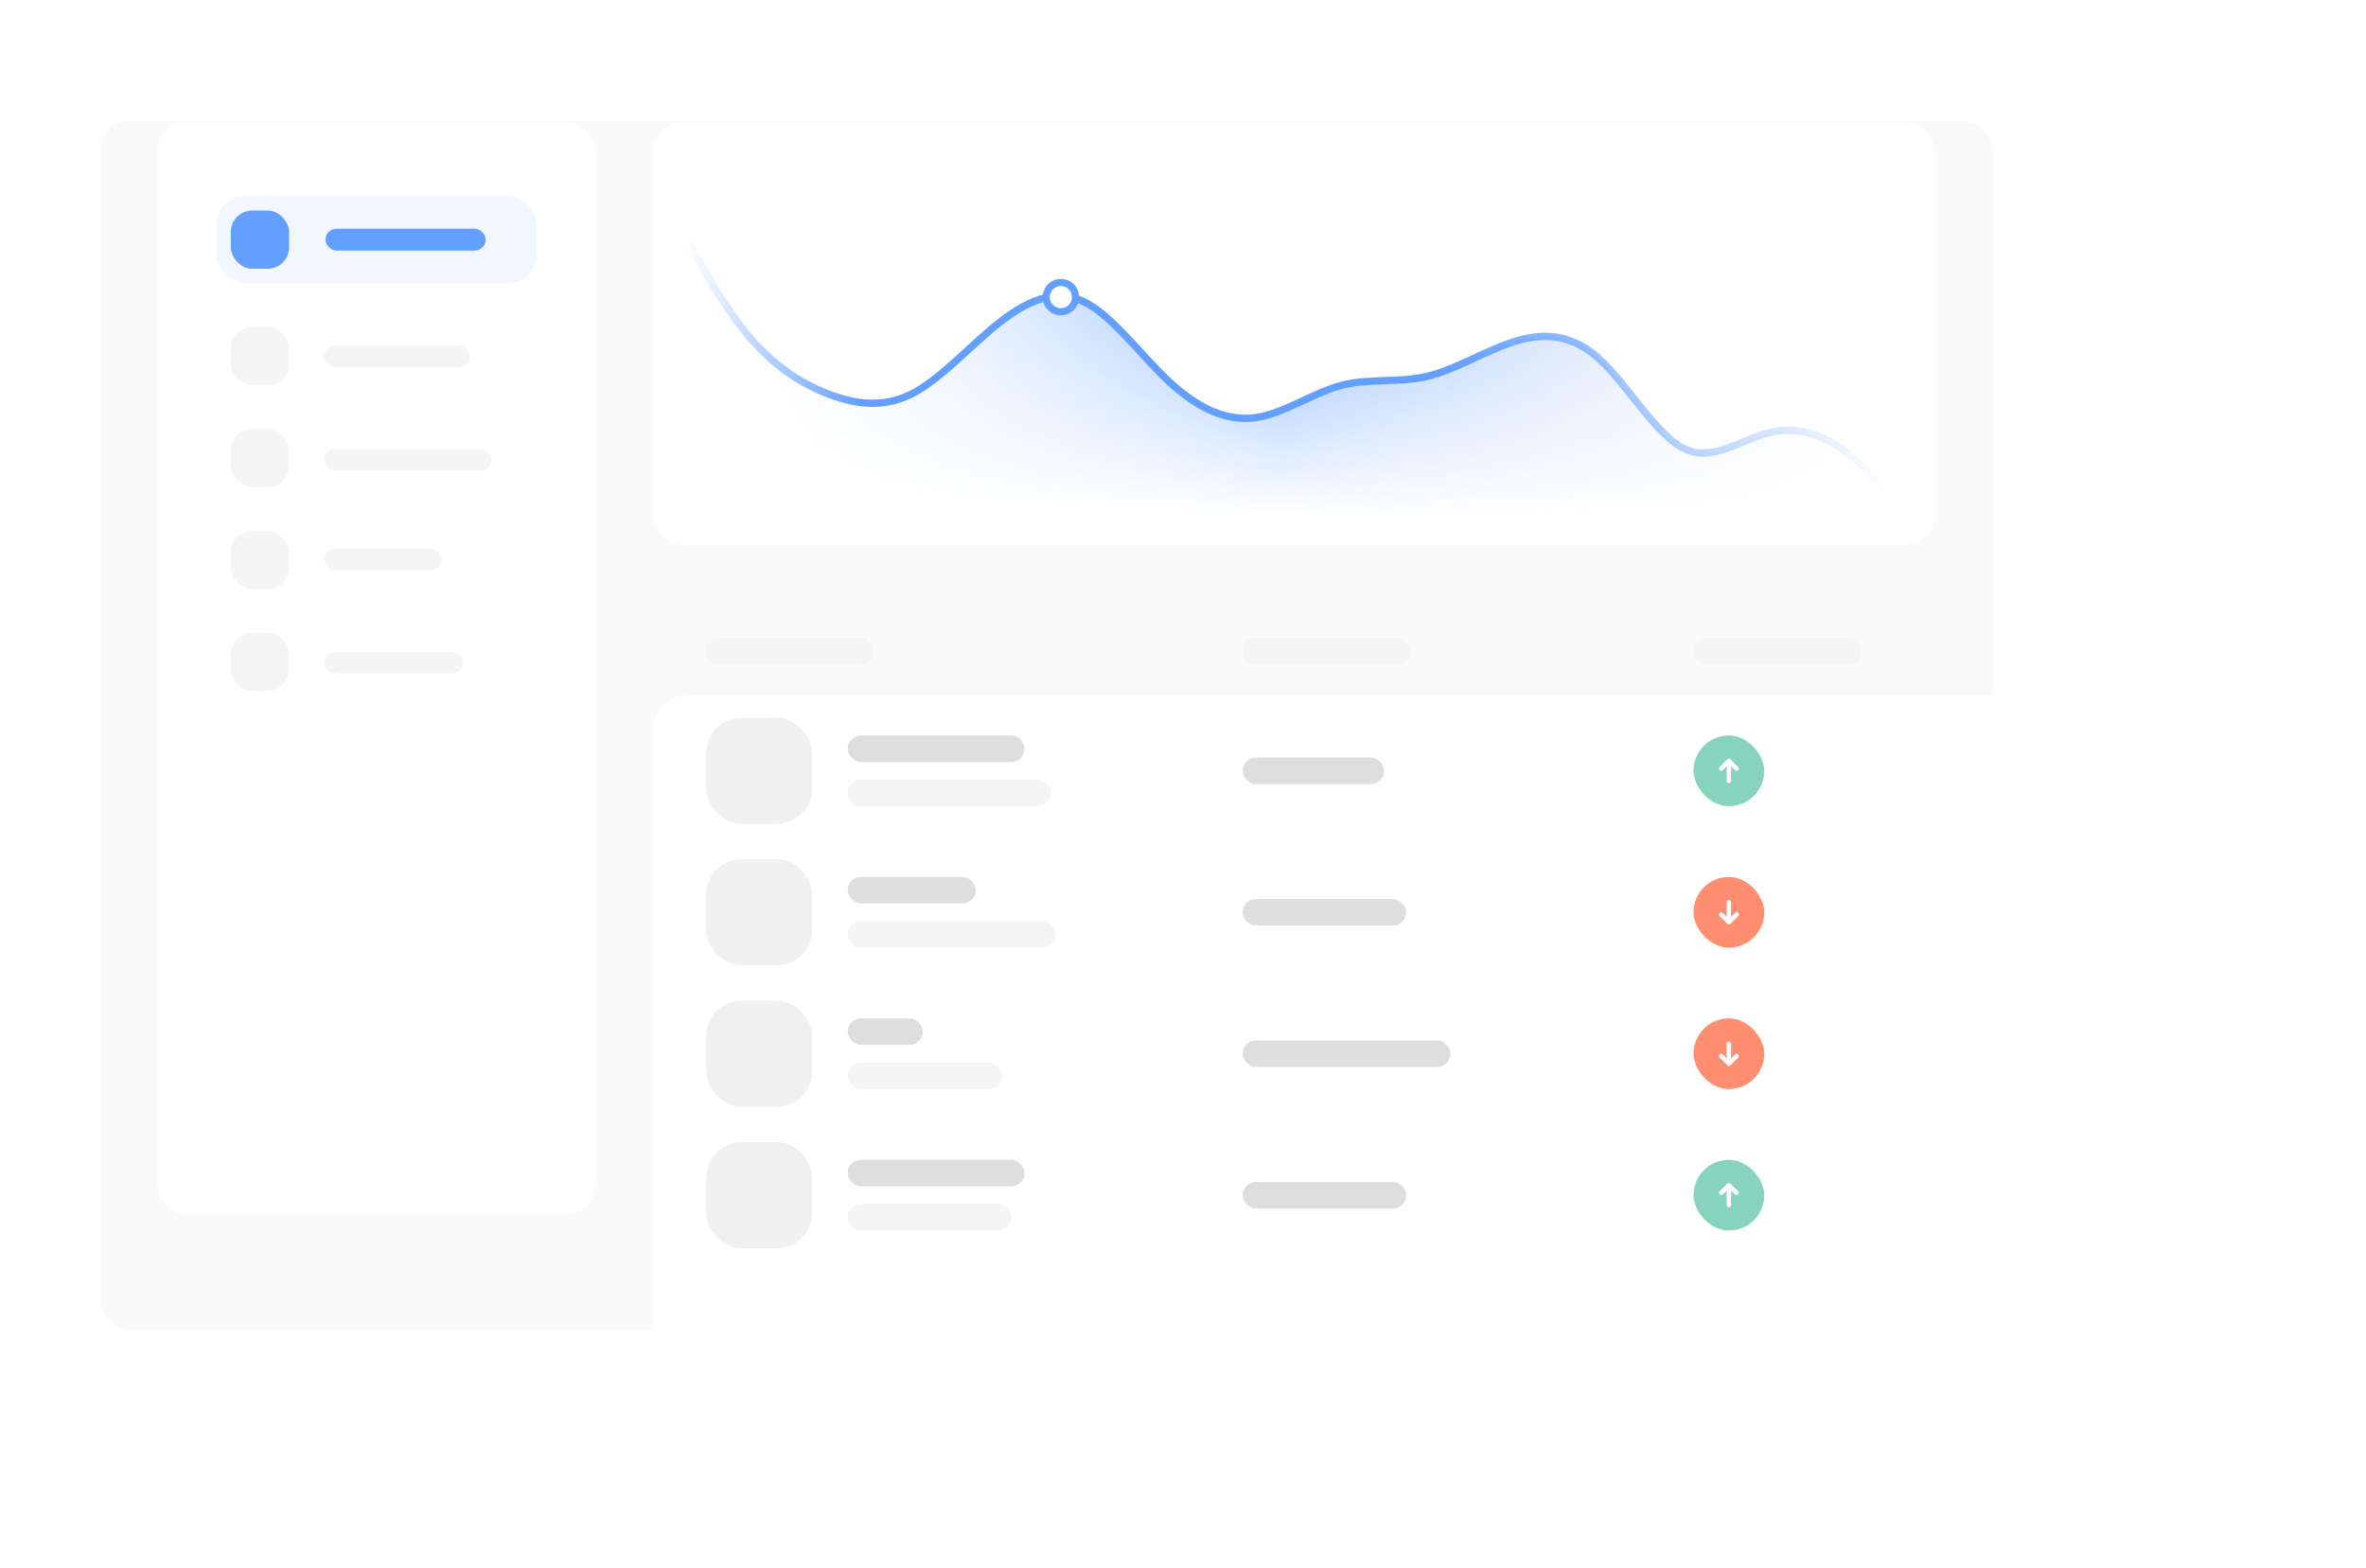 <svg width="664" height="440" viewBox="0 0 664 440" fill="none" xmlns="http://www.w3.org/2000/svg">
<g filter="url(#filter0_dd_1296_1077)">
<rect x="28" y="18" width="531.282" height="339.203" rx="8.174" fill="#FAFAFA"/>
</g>
<rect x="44.347" y="34.347" width="122.604" height="306.509" rx="8.174" fill="white"/>
<g filter="url(#filter1_dd_1296_1077)">
<rect x="183.298" y="169.211" width="436.702" height="208.426" rx="9.925" fill="white"/>
</g>
<rect x="198.185" y="179.136" width="47.144" height="7.444" rx="3.722" fill="#F5F5F5"/>
<rect x="348.73" y="179.136" width="47.144" height="7.444" rx="3.722" fill="#F5F5F5"/>
<rect x="475.274" y="179.136" width="47.144" height="7.444" rx="3.722" fill="#F5F5F5"/>
<rect x="237.885" y="206.43" width="49.625" height="7.444" rx="3.722" fill="#DEDEDE"/>
<rect x="237.885" y="218.836" width="57.069" height="7.444" rx="3.722" fill="#F5F5F5"/>
<rect x="348.73" y="212.633" width="39.7" height="7.444" rx="3.722" fill="#DEDEDE"/>
<rect x="475.274" y="206.43" width="19.85" height="19.85" rx="9.925" fill="#88D3BD"/>
<rect x="475.274" y="246.13" width="19.85" height="19.85" rx="9.925" fill="#FF8D6F"/>
<rect x="475.274" y="285.83" width="19.85" height="19.85" rx="9.925" fill="#FF8D6F"/>
<rect x="475.274" y="325.531" width="19.85" height="19.85" rx="9.925" fill="#88D3BD"/>
<rect x="198.185" y="201.468" width="29.775" height="29.775" rx="9.925" fill="#F0F0F0"/>
<g clip-path="url(#clip0_1296_1077)">
<path d="M485.199 213.563L485.199 219.146M483.028 215.735L485.199 213.563L483.028 215.735ZM485.199 213.563L487.37 215.735L485.199 213.563Z" stroke="white" stroke-width="1.241" stroke-linecap="round" stroke-linejoin="round"/>
</g>
<g clip-path="url(#clip1_1296_1077)">
<path d="M485.199 258.847L485.199 253.264M487.37 256.676L485.199 258.847L487.37 256.676ZM485.199 258.847L483.028 256.676L485.199 258.847Z" stroke="white" stroke-width="1.241" stroke-linecap="round" stroke-linejoin="round"/>
</g>
<g clip-path="url(#clip2_1296_1077)">
<path d="M485.199 298.547L485.199 292.964M487.371 296.376L485.199 298.547L487.371 296.376ZM485.199 298.547L483.028 296.376L485.199 298.547Z" stroke="white" stroke-width="1.241" stroke-linecap="round" stroke-linejoin="round"/>
</g>
<path d="M485.2 332.664L485.2 338.247M483.028 334.835L485.2 332.664L483.028 334.835ZM485.2 332.664L487.371 334.835L485.2 332.664Z" stroke="white" stroke-width="1.241" stroke-linecap="round" stroke-linejoin="round"/>
<rect x="237.885" y="325.531" width="49.625" height="7.444" rx="3.722" fill="#DEDEDE"/>
<rect x="348.73" y="331.734" width="45.903" height="7.444" rx="3.722" fill="#DEDEDE"/>
<rect x="237.885" y="337.937" width="45.903" height="7.444" rx="3.722" fill="#F5F5F5"/>
<rect x="198.185" y="320.568" width="29.775" height="29.775" rx="9.925" fill="#F0F0F0"/>
<rect x="237.885" y="246.13" width="35.978" height="7.444" rx="3.722" fill="#DEDEDE"/>
<rect x="348.73" y="252.333" width="45.903" height="7.444" rx="3.722" fill="#DEDEDE"/>
<rect x="237.885" y="258.536" width="58.31" height="7.444" rx="3.722" fill="#F5F5F5"/>
<rect x="198.185" y="241.167" width="29.775" height="29.775" rx="9.925" fill="#F0F0F0"/>
<rect x="237.885" y="285.83" width="21.091" height="7.444" rx="3.722" fill="#DEDEDE"/>
<rect x="348.73" y="292.034" width="58.31" height="7.444" rx="3.722" fill="#DEDEDE"/>
<rect x="237.885" y="298.237" width="43.422" height="7.444" rx="3.722" fill="#F5F5F5"/>
<rect x="198.185" y="280.868" width="29.775" height="29.775" rx="9.925" fill="#F0F0F0"/>
<rect x="183.298" y="34.347" width="359.637" height="118.517" rx="8.174" fill="white"/>
<g clip-path="url(#clip3_1296_1077)">
<rect x="191.472" y="40.477" width="359.637" height="118.517" fill="white"/>
<mask id="mask0_1296_1077" style="mask-type:alpha" maskUnits="userSpaceOnUse" x="183" y="48" width="362" height="111">
<path d="M187.317 56.576L183.298 48.651V158.994H544.979L540.96 153.284L540.96 153.283C536.941 147.573 528.904 136.153 520.867 129.114C512.829 122.075 504.792 119.419 496.755 121.358C488.717 123.298 480.68 129.833 472.642 125.913C464.605 121.993 456.568 107.617 448.53 100.475C440.493 93.333 432.456 93.424 424.418 96.052C416.381 98.681 408.344 103.846 400.306 105.692C392.269 107.538 384.232 106.065 376.194 108.239C368.157 110.413 360.12 116.235 352.082 117.257C344.045 118.279 336.008 114.501 327.97 106.99C319.933 99.478 311.896 88.234 303.858 84.527C295.821 80.821 287.784 84.653 279.746 91.123C271.709 97.594 263.672 106.704 255.634 110.676C247.597 114.648 239.56 113.482 231.522 110.214C223.485 106.946 215.447 101.575 207.41 90.964C199.373 80.353 191.335 64.502 187.317 56.577L187.317 56.576Z" fill="url(#paint0_linear_1296_1077)"/>
</mask>
<g mask="url(#mask0_1296_1077)">
<path d="M187.317 56.576L183.298 48.651V158.994H544.979L540.96 153.284L540.96 153.283C536.941 147.573 528.904 136.153 520.867 129.114C512.829 122.075 504.792 119.419 496.755 121.358C488.717 123.298 480.68 129.833 472.642 125.913C464.605 121.993 456.568 107.617 448.53 100.475C440.493 93.333 432.456 93.424 424.418 96.052C416.381 98.681 408.344 103.846 400.306 105.692C392.269 107.538 384.232 106.065 376.194 108.239C368.157 110.413 360.12 116.235 352.082 117.257C344.045 118.279 336.008 114.501 327.97 106.99C319.933 99.478 311.896 88.234 303.858 84.527C295.821 80.821 287.784 84.653 279.746 91.123C271.709 97.594 263.672 106.704 255.634 110.676C247.597 114.648 239.56 113.482 231.522 110.214C223.485 106.946 215.447 101.575 207.41 90.964C199.373 80.353 191.335 64.502 187.317 56.577L187.317 56.576Z" fill="url(#paint1_linear_1296_1077)"/>
</g>
<path d="M183.298 48.651L187.317 56.576C191.335 64.502 199.373 80.353 207.41 90.964C215.447 101.575 223.485 106.946 231.522 110.214C239.56 113.482 247.597 114.648 255.634 110.676C263.672 106.704 271.709 97.594 279.746 91.123C287.784 84.652 295.821 80.821 303.858 84.527C311.896 88.234 319.933 99.478 327.97 106.99C336.008 114.501 344.045 118.279 352.082 117.257C360.12 116.235 368.157 110.413 376.194 108.239C384.232 106.065 392.269 107.538 400.306 105.692C408.344 103.846 416.381 98.681 424.418 96.052C432.456 93.424 440.493 93.333 448.53 100.475C456.568 107.617 464.605 121.993 472.642 125.913C480.68 129.833 488.717 123.298 496.755 121.358C504.792 119.419 512.829 122.075 520.867 129.114C528.904 136.153 536.941 147.573 540.96 153.284L544.979 158.994" stroke="url(#paint2_linear_1296_1077)" stroke-width="2.043" stroke-linecap="round"/>
<circle cx="297.728" cy="83.388" r="5.108" fill="#639FFF"/>
<circle cx="297.728" cy="83.388" r="3.116" transform="rotate(-0.963 297.728 83.388)" fill="white"/>
</g>
<rect x="60.694" y="55" width="89.909" height="24.521" rx="8.174" fill="#F2F7FF"/>
<rect x="64.781" y="59.087" width="16.347" height="16.347" rx="6" fill="#639FFF"/>
<rect x="64.781" y="91.781" width="16.347" height="16.347" rx="6" fill="#F5F5F5"/>
<rect x="64.781" y="120.388" width="16.347" height="16.347" rx="6" fill="#F5F5F5"/>
<rect x="64.781" y="148.996" width="16.347" height="16.347" rx="6" fill="#F5F5F5"/>
<rect x="64.781" y="177.604" width="16.347" height="16.347" rx="6" fill="#F5F5F5"/>
<rect x="91.345" y="64.195" width="44.955" height="6.13" rx="3.065" fill="#639FFF"/>
<rect x="91" y="97" width="41" height="6" rx="3" fill="#F5F5F5"/>
<rect x="91" y="126" width="47" height="6" rx="3" fill="#F5F5F5"/>
<rect x="91" y="154" width="33" height="6" rx="3" fill="#F5F5F5"/>
<rect x="91" y="183" width="39" height="6" rx="3" fill="#F5F5F5"/>
<defs>
<filter id="filter0_dd_1296_1077" x="0" y="0" width="587.282" height="395.203" filterUnits="userSpaceOnUse" color-interpolation-filters="sRGB">
<feFlood flood-opacity="0" result="BackgroundImageFix"/>
<feColorMatrix in="SourceAlpha" type="matrix" values="0 0 0 0 0 0 0 0 0 0 0 0 0 0 0 0 0 0 127 0" result="hardAlpha"/>
<feMorphology radius="4" operator="erode" in="SourceAlpha" result="effect1_dropShadow_1296_1077"/>
<feOffset dy="10"/>
<feGaussianBlur stdDeviation="16"/>
<feColorMatrix type="matrix" values="0 0 0 0 0 0 0 0 0 0.061 0 0 0 0 0.208 0 0 0 0.1 0"/>
<feBlend mode="normal" in2="BackgroundImageFix" result="effect1_dropShadow_1296_1077"/>
<feColorMatrix in="SourceAlpha" type="matrix" values="0 0 0 0 0 0 0 0 0 0 0 0 0 0 0 0 0 0 127 0" result="hardAlpha"/>
<feMorphology radius="6" operator="erode" in="SourceAlpha" result="effect2_dropShadow_1296_1077"/>
<feOffset dy="6"/>
<feGaussianBlur stdDeviation="7"/>
<feColorMatrix type="matrix" values="0 0 0 0 0 0 0 0 0 0.294 0 0 0 0 1 0 0 0 0.12 0"/>
<feBlend mode="normal" in2="effect1_dropShadow_1296_1077" result="effect2_dropShadow_1296_1077"/>
<feBlend mode="normal" in="SourceGraphic" in2="effect2_dropShadow_1296_1077" result="shape"/>
</filter>
<filter id="filter1_dd_1296_1077" x="139.298" y="143.211" width="524.702" height="296.426" filterUnits="userSpaceOnUse" color-interpolation-filters="sRGB">
<feFlood flood-opacity="0" result="BackgroundImageFix"/>
<feColorMatrix in="SourceAlpha" type="matrix" values="0 0 0 0 0 0 0 0 0 0 0 0 0 0 0 0 0 0 127 0" result="hardAlpha"/>
<feMorphology radius="4" operator="erode" in="SourceAlpha" result="effect1_dropShadow_1296_1077"/>
<feOffset dy="18"/>
<feGaussianBlur stdDeviation="24"/>
<feColorMatrix type="matrix" values="0 0 0 0 0.094 0 0 0 0 0.153 0 0 0 0 0.294 0 0 0 0.08 0"/>
<feBlend mode="normal" in2="BackgroundImageFix" result="effect1_dropShadow_1296_1077"/>
<feColorMatrix in="SourceAlpha" type="matrix" values="0 0 0 0 0 0 0 0 0 0 0 0 0 0 0 0 0 0 127 0" result="hardAlpha"/>
<feMorphology radius="6" operator="erode" in="SourceAlpha" result="effect2_dropShadow_1296_1077"/>
<feOffset dy="8"/>
<feGaussianBlur stdDeviation="14"/>
<feColorMatrix type="matrix" values="0 0 0 0 0.094 0 0 0 0 0.153 0 0 0 0 0.294 0 0 0 0.04 0"/>
<feBlend mode="normal" in2="effect1_dropShadow_1296_1077" result="effect2_dropShadow_1296_1077"/>
<feBlend mode="normal" in="SourceGraphic" in2="effect2_dropShadow_1296_1077" result="shape"/>
</filter>
<linearGradient id="paint0_linear_1296_1077" x1="361.5" y1="60.5" x2="360" y2="144.5" gradientUnits="userSpaceOnUse">
<stop stop-color="#DEDEDE"/>
<stop offset="1" stop-color="white" stop-opacity="0"/>
</linearGradient>
<linearGradient id="paint1_linear_1296_1077" x1="533.5" y1="104" x2="191.5" y2="104" gradientUnits="userSpaceOnUse">
<stop stop-color="#DEDEDE" stop-opacity="0"/>
<stop offset="0.51" stop-color="#639FFF"/>
<stop offset="1" stop-color="white" stop-opacity="0"/>
</linearGradient>
<linearGradient id="paint2_linear_1296_1077" x1="535" y1="71.5" x2="191" y2="69" gradientUnits="userSpaceOnUse">
<stop offset="0.013" stop-color="#639FFF" stop-opacity="0"/>
<stop offset="0.376" stop-color="#639FFF"/>
<stop offset="0.852" stop-color="#639FFF"/>
<stop offset="0.996" stop-color="#639FFF" stop-opacity="0"/>
</linearGradient>
<clipPath id="clip0_1296_1077">
<rect width="7.444" height="7.444" fill="white" transform="translate(488.921 212.633) rotate(90)"/>
</clipPath>
<clipPath id="clip1_1296_1077">
<rect width="7.444" height="7.444" fill="white" transform="translate(481.477 259.777) rotate(-90)"/>
</clipPath>
<clipPath id="clip2_1296_1077">
<rect width="7.444" height="7.444" fill="white" transform="translate(481.477 299.477) rotate(-90)"/>
</clipPath>
<clipPath id="clip3_1296_1077">
<rect width="343.29" height="102.17" fill="white" transform="translate(191.471 42.521)"/>
</clipPath>
</defs>
</svg>
